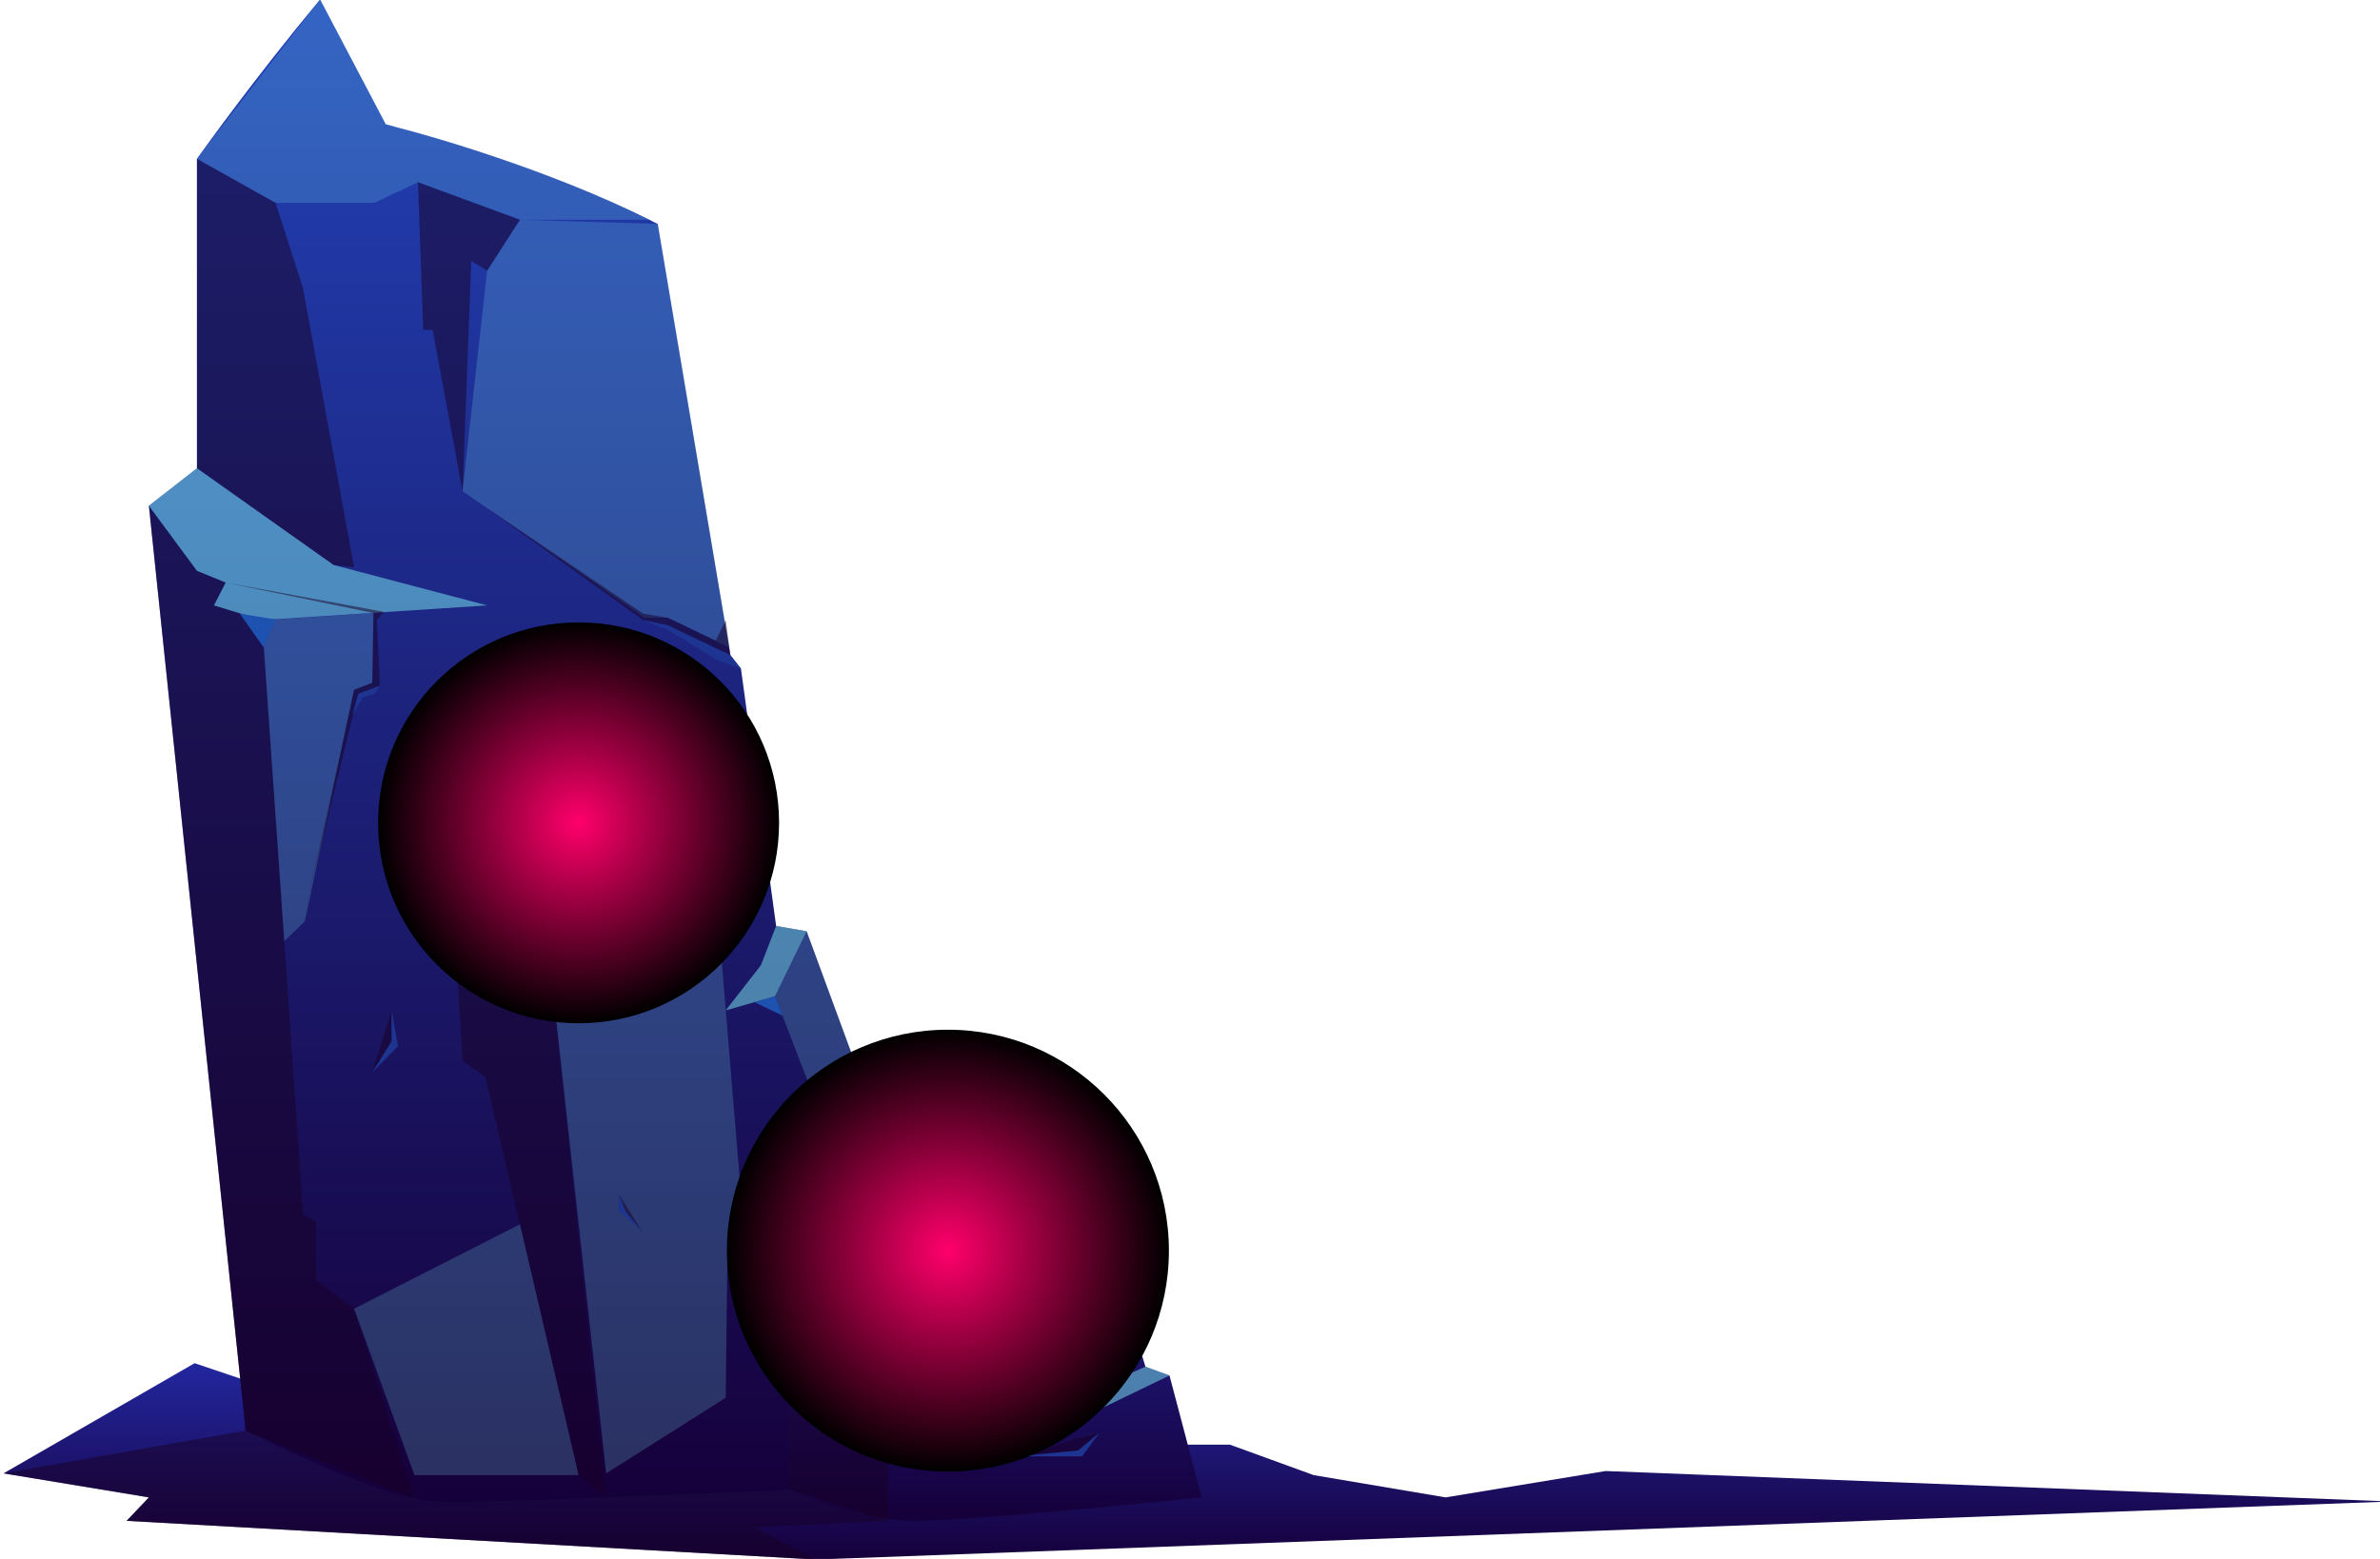 <svg version="1.2" xmlns="http://www.w3.org/2000/svg" viewBox="0 0 406 266" width="406" height="266"><defs><linearGradient id="P" gradientUnits="userSpaceOnUse"/><linearGradient id="g1" x1="-3.4" y1="266.1" x2="-3.4" y2="232.6" href="#P"><stop stop-color="#16003b"/><stop offset="1" stop-color="#22279f"/></linearGradient><linearGradient id="g2" x1="21.4" y1="255.6" x2="21.4" y2="-0.1" href="#P"><stop stop-color="#16003b"/><stop offset="1" stop-color="#2242b8"/></linearGradient><linearGradient id="g3" x1="130.5" y1="258.9" x2="130.5" y2="203.4" href="#P"><stop stop-color="#16003b"/><stop offset="1" stop-color="#22279f"/></linearGradient><radialGradient id="g4" cx="98.7" cy="140.4" r="34.2" href="#P"><stop stop-color="#ff006a"/><stop offset="1"/></radialGradient><radialGradient id="g5" cx="161.7" cy="213.4" r="37.7" href="#P"><stop stop-color="#ff006a"/><stop offset="1"/></radialGradient></defs><style>.a{fill:url(#g1)}.b{opacity:.5;mix-blend-mode:multiply;fill:#190024}.c{fill:url(#g2)}.d{opacity:.2;mix-blend-mode:soft-light;fill:#7ef1f6}.e{opacity:.5;mix-blend-mode:soft-light;fill:#7ef1f6}.f{fill:#ff72a7}.g{fill:#ffdede}.h{fill:url(#g3)}.i{fill:#1d52b1}.j{fill:#1d3490}.k{mix-blend-mode:screen;fill:url(#g4)}.l{mix-blend-mode:screen;fill:url(#g5)}</style><path class="a" d="m202.6 246.5h7.2l14.3 5.2 22.5 3.8 27.3-4.5 133.9 5.2-268.6 9.9-117.6-6.6 3.8-4-24.8-4.1 32.6-18.8 14.8 5z"/><path class="b" d="m151.5 259.5l-22.8 1.1 10.5 5.5-117.6-6.6 3.8-4-24.8-4.1 41.3-7.3 28.8 11.6 63.8-1.5z"/><path class="c" d="m172 252.4q-90.5 4.5-98.7 3.7-8.3-0.7-31.4-12l-16.5-157.8 8.2-6.4v-52.8l0.2-0.3c1.4-1.9 9.2-12.9 20.8-26.9l11.2 21.3 1.8 0.5c5.9 1.5 25.9 7.2 43.2 15.8q0.7 0.4 1.4 0.7l12.4 73.6 1.8 2.3 6 43.9 5.2 0.9z"/><path class="b" d="m47 34.6l4.7 14.6 8.7 47.6-3.5-0.4-23.3-16.5v-52.8z"/><path class="b" d="m25.4 86.3l8.2 11.1 4.9 2-2 3.9 8.2 2.5 7 101.3 2.2 1.4v9.9l6.5 4.9 10.3 32.4-28.8-11.6z"/><path class="b" d="m87.9 148.2v9.4l6.1 8.3 9.4 89.6-4.7-3.8-15.9-67.9-3.9-2.8-3.7-62 5.4 16z"/><path class="d" d="m110.8 37.5h-22.1l-17.4-6.4-7.4 3.5h-16.9l-13.4-7.5 0.2-0.3 20.8-26.9 11.2 21.3 1.8 0.5c5.9 1.5 25.9 7.2 43.2 15.8z"/><path class="e" d="m56.9 96.4l26.2 6.9-38.4 2.5-8.2-2.5 2-3.9-4.9-2-8.2-11.1 8.2-6.4z"/><path class="e" d="m80.6 135l-2.3-6.9-3.1-9.1q15.5 3.9 23.5 9.1c8.1 5.1 25.6 17.3 23.1 20.1-2.5 2.7-19.6 5.6-23.1 5.6q-3.4 0-10.8-5.6z"/><path class="b" d="m88.7 37.5l-5.6 8.7-2.7-1.7-1.5 39.3-5.1-27.5h-1.6l-0.9-25.2z"/><path class="e" d="m137.6 158.9l-5.4 11.1-8.4 2.4 6-7.7 2.6-6.7z"/><path class="f" d="m117.6 146.7c-1.6 3.4-12.9 5.3-17.5 4.9-4.7-0.5-10.3-2-12.8-8.3q-2.5-6.3-7.3-19.2c14-0.7 39.2 19.2 37.6 22.6z"/><path class="g" d="m83.8 134.2q10.1 2.7 14.9 6.2 4.9 3.6 9.5 10.5-10.4 2.2-16.3-1.9-5.8-4.1-8.1-14.8z"/><path class="d" d="m121.8 148.2l4.6 55.5-2.3 9.6-0.3 25.2-20.4 12.9-9.4-85.5-6.1-8.3v-9.4q8.2 5.3 10.8 5.6c2.6 0.3 17.5-0.9 23.1-5.6z"/><path class="d" d="m60.4 223.3l28.3-14.4 10 42.8h-28z"/><path class="d" d="m137.6 158.9l26.3 71.4-6.5-5.3-4.3-9.2-2.2 2.6-18.7-48.4z"/><path class="h" d="m134.5 254.2v-54.4q38.1-5.5 56.4 18.6l4.5 14.8 4.1 1.5 5.5 20.8q-44.8 4.6-51.9 3.9-7.1-0.8-18.6-5.2z"/><path class="f" d="m187.6 220.9c-0.3 0.6-1.4 1.4-3 2.2-4.1 2.1-11.8 4.1-20.7 1.7-6.3-1.7-14.1-7.2-19.7-12.3v-0.1c-5.6-5-9-9.6-6.6-9.9 35.2-3.5 50.9 16.3 50 18.4z"/><path class="g" d="m184.6 223.1c-4.1 2.1-11.8 4.1-20.7 1.7-6.3-1.7-14.1-7.2-19.7-12.3v-0.1q17.2-0.7 27.8 3.6c5.9 2.4 10.1 5.2 12.6 7.1z"/><path class="b" d="m140.6 212.4l5.3 10.9 2.2 6.1 1.1 18.2 2.3 0.9v11l-17-5.3v-54.4q2.3 11.3 6.1 12.6z"/><path class="e" d="m199.5 234.7l-14.9 7.2h-16.4l15.5-3.6 11.7-5.1z"/><path class="i" d="m47 105.7l-2 4.8-4.1-5.8z"/><path class="i" d="m88.7 149.2l-0.8 2.4-0.8-4.9z"/><path class="i" d="m132.2 170l1.3 3.3-4.8-2.3z"/><path class="b" d="m184.6 248.5h-11.3l14.3-4.1z"/><path class="b" d="m105.6 203.8l4 6.4-4-4z"/><path class="b" d="m66.8 177.7l-3.3 5.3 3.3-10.6z"/><path class="j" d="m173.3 248.5l10.6-1 3.7-3.1-3 4.1z"/><path class="j" d="m105.6 203.8l1.1 2.9 2.9 3.5-4-3.6z"/><path class="j" d="m67.9 178.5l-4.4 4.5 3.3-5.3v-5.3z"/><path class="d" d="m112.2 38.2l12.2 72.3-10.5-5.1h-3.9l-31.1-21.6 4.2-37.6 5.6-8.7z"/><path class="b" d="m124.6 111.8l-10.7-5.1-4.2-0.9-27.2-19.5 27.2 18.4 4.2 0.7 8.2 3.9 1.7-3.5z"/><path class="j" d="m113.9 106.7l10.7 5.1 1.8 2.3-4.3-1.6-8.1-5-4.3-1.7z"/><path class="b" d="m65.5 104.4l-1.2 1.4 0.5 11.2-3.7 1.4-9.1 37.1 8.4-37.8 3.1-1.2 0.2-11.9-25.2-5.2z"/><path class="d" d="m63.7 104.6l-0.2 11.9-3.1 1.2-8.4 39.5-3.5 3.4-3.5-50.1 2-4.8z"/><path class="j" d="m64.8 117l-0.9 1.4-2 0.6-1.7 2.8 0.9-3.4z"/><circle class="k" cx="98.7" cy="140.4" r="34.2"/><circle class="l" cx="161.7" cy="213.4" r="37.7"/></svg>